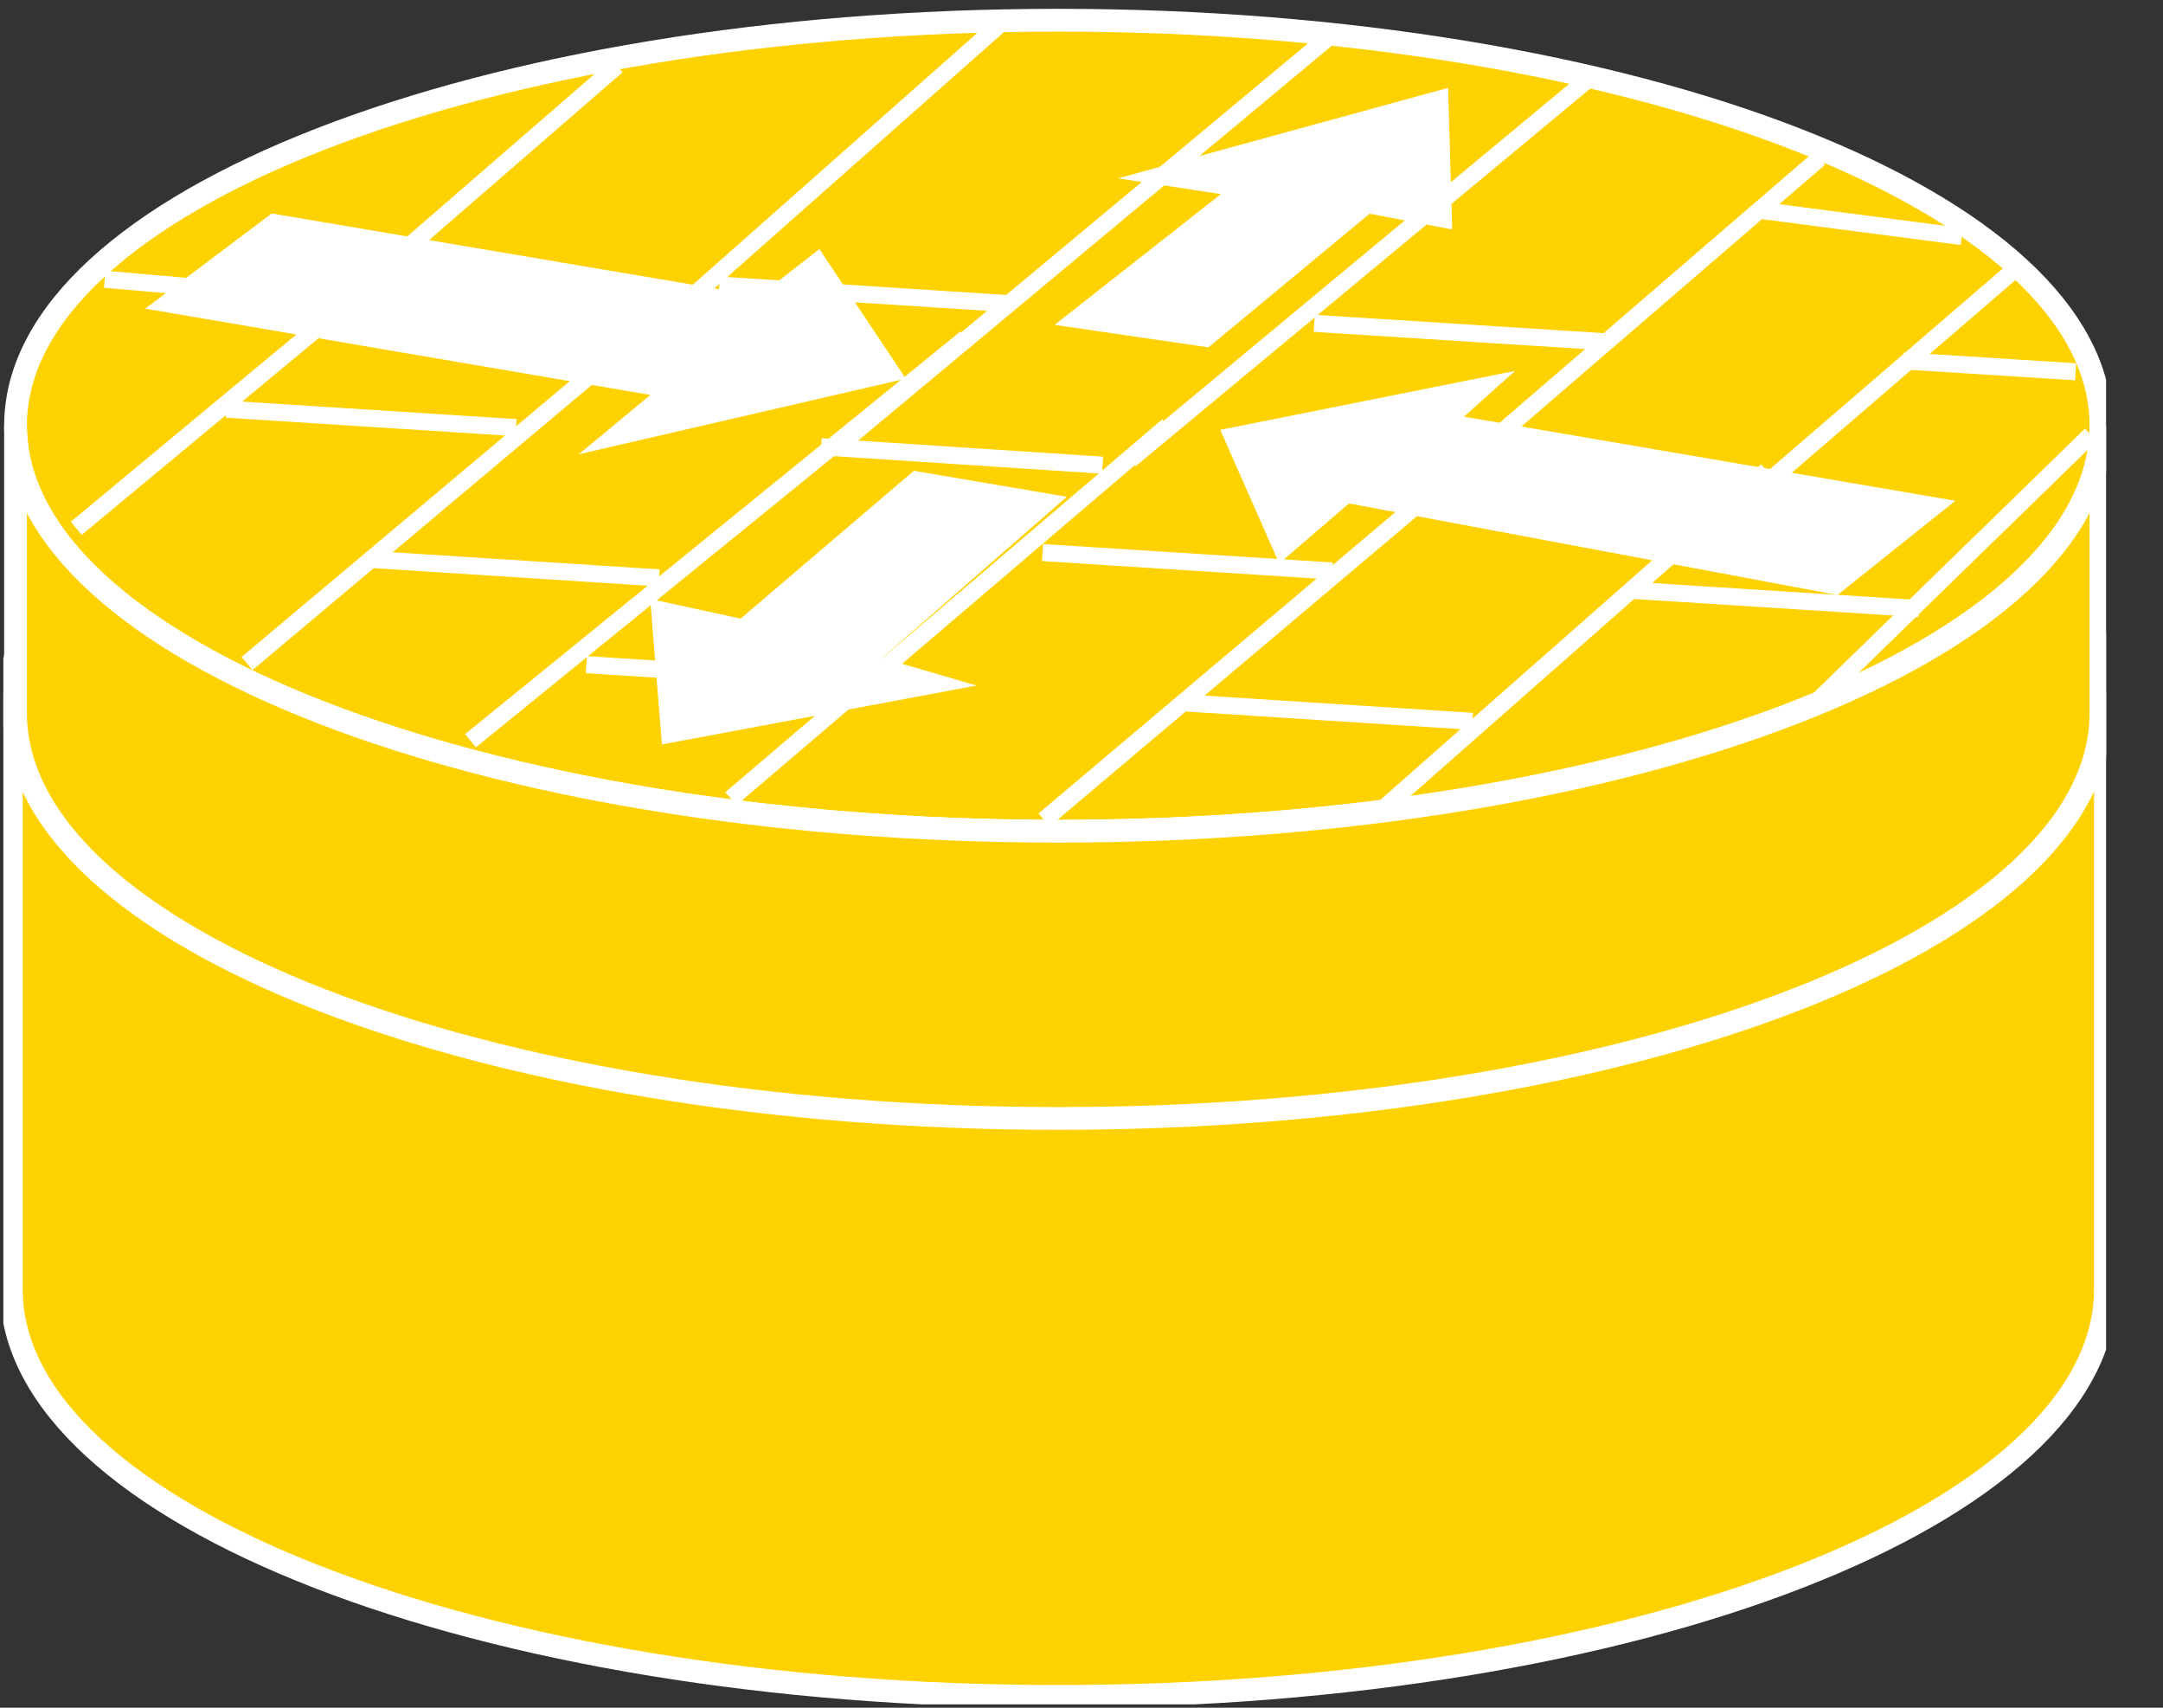 <?xml version="1.0" encoding="UTF-8"?>
<svg xmlns="http://www.w3.org/2000/svg" xmlns:xlink="http://www.w3.org/1999/xlink" width="38pt" height="30pt" viewBox="0 0 38 30" version="1.1">
<rect x="0" y="0" width="38" height="30" fill="#333333" stroke="none"/>
<defs>
<clipPath id="clip1">
  <path d="M 0.059 0.152 L 37 0.152 L 37 29.941 L 0.059 29.941 L 0.059 0.152 Z M 0.059 0.152 "/>
</clipPath>
<clipPath id="clip2">
  <path d="M 0.059 0.152 L 37 0.152 L 37 29.941 L 0.059 29.941 L 0.059 0.152 Z M 0.059 0.152 "/>
</clipPath>
<clipPath id="clip3">
  <path d="M 0.059 0.152 L 37 0.152 L 37 29.941 L 0.059 29.941 L 0.059 0.152 Z M 0.059 0.152 "/>
</clipPath>
<clipPath id="clip4">
  <path d="M 0.059 0.152 L 37 0.152 L 37 29.941 L 0.059 29.941 L 0.059 0.152 Z M 0.059 0.152 "/>
</clipPath>
<clipPath id="clip5">
  <path d="M 0.059 0.152 L 37 0.152 L 37 29.941 L 0.059 29.941 L 0.059 0.152 Z M 0.059 0.152 "/>
</clipPath>
</defs>
<g id="surface0">
<path style=" stroke:none;fill-rule:nonzero;fill:#FED100;fill-opacity:1;" d="M 36.988 12.172 C 36.988 16.121 28.75 19.324 18.594 19.324 C 8.438 19.324 0.199 16.121 0.199 12.172 L 0.199 22.648 C 0.199 26.602 8.438 29.801 18.594 29.801 C 28.75 29.801 36.988 26.602 36.988 22.648 L 36.988 12.172 "/>
<g clip-path="url(#clip1)" clip-rule="nonzero">
<path style="fill:none;stroke-width:0.4;stroke-linecap:butt;stroke-linejoin:miter;stroke:#FFFFFF;stroke-opacity:1;stroke-miterlimit:4;" d="M 36.988 17.828 C 36.988 13.879 28.75 10.676 18.594 10.676 C 8.438 10.676 0.199 13.879 0.199 17.828 L 0.199 7.352 C 0.199 3.398 8.438 0.199 18.594 0.199 C 28.75 0.199 36.988 3.398 36.988 7.352 L 36.988 17.828 Z M 36.988 17.828 " transform="matrix(1,0,0,-1,0,30)"/>
</g>
<path style=" stroke:none;fill-rule:nonzero;fill:#FED100;fill-opacity:1;" d="M 18.594 19.324 C 28.75 19.324 36.988 16.121 36.988 12.172 C 36.988 8.223 28.75 5.02 18.594 5.02 C 8.438 5.02 0.199 8.223 0.199 12.172 C 0.199 16.121 8.438 19.324 18.594 19.324 "/>
<g clip-path="url(#clip2)" clip-rule="nonzero">
<path style="fill:none;stroke-width:0.4;stroke-linecap:butt;stroke-linejoin:miter;stroke:#FFFFFF;stroke-opacity:1;stroke-miterlimit:4;" d="M 18.594 10.676 C 28.75 10.676 36.988 13.879 36.988 17.828 C 36.988 21.777 28.75 24.98 18.594 24.98 C 8.438 24.98 0.199 21.777 0.199 17.828 C 0.199 13.879 8.438 10.676 18.594 10.676 Z M 18.594 10.676 " transform="matrix(1,0,0,-1,0,30)"/>
</g>
<path style=" stroke:none;fill-rule:nonzero;fill:#FED100;fill-opacity:1;" d="M 18.59 14.602 C 28.707 14.602 36.91 11.41 36.91 7.477 C 36.91 3.543 28.707 0.355 18.59 0.355 C 8.473 0.355 0.273 3.543 0.273 7.477 C 0.273 11.41 8.473 14.602 18.59 14.602 "/>
<g clip-path="url(#clip3)" clip-rule="nonzero">
<path style="fill:none;stroke-width:0.4;stroke-linecap:butt;stroke-linejoin:miter;stroke:#FFFFFF;stroke-opacity:1;stroke-miterlimit:4;" d="M 18.59 15.398 C 28.707 15.398 36.91 18.59 36.91 22.523 C 36.91 26.457 28.707 29.645 18.59 29.645 C 8.473 29.645 0.273 26.457 0.273 22.523 C 0.273 18.59 8.473 15.398 18.59 15.398 Z M 18.59 15.398 " transform="matrix(1,0,0,-1,0,30)"/>
</g>
<path style=" stroke:none;fill-rule:nonzero;fill:#FED100;fill-opacity:1;" d="M 36.91 7.477 C 36.91 11.41 28.707 14.602 18.59 14.602 C 8.473 14.602 0.273 11.41 0.273 7.477 L 0.273 12.523 C 0.273 16.461 8.473 19.648 18.59 19.648 C 28.707 19.648 36.91 16.461 36.91 12.523 L 36.91 7.477 "/>
<g clip-path="url(#clip4)" clip-rule="nonzero">
<path style="fill:none;stroke-width:0.4;stroke-linecap:butt;stroke-linejoin:miter;stroke:#FFFFFF;stroke-opacity:1;stroke-miterlimit:4;" d="M 36.91 22.523 C 36.91 18.59 28.707 15.398 18.59 15.398 C 8.473 15.398 0.273 18.59 0.273 22.523 L 0.273 17.477 C 0.273 13.539 8.473 10.352 18.59 10.352 C 28.707 10.352 36.91 13.539 36.91 17.477 L 36.91 22.523 Z M 36.91 22.523 " transform="matrix(1,0,0,-1,0,30)"/>
</g>
<path style=" stroke:none;fill-rule:nonzero;fill:#FFFFFF;fill-opacity:1;" d="M 14.395 4.375 L 15.914 6.652 L 10.168 7.98 L 11.426 6.938 L 2.551 5.422 L 4.773 3.75 L 13.34 5.199 L 14.395 4.375 "/>
<path style=" stroke:none;fill-rule:nonzero;fill:#FFFFFF;fill-opacity:1;" d="M 22.473 9.898 L 21.438 7.551 L 26.617 6.516 L 25.719 7.32 L 34.352 8.797 L 32.281 10.453 L 23.699 8.844 L 22.473 9.898 "/>
<path style=" stroke:none;fill-rule:nonzero;fill:#FFFFFF;fill-opacity:1;" d="M 19.641 3.133 L 25.441 1.543 L 25.512 4.031 L 24.062 3.754 L 21.23 6.102 L 18.527 5.707 L 21.449 3.41 L 19.641 3.133 "/>
<path style=" stroke:none;fill-rule:nonzero;fill:#FFFFFF;fill-opacity:1;" d="M 17.156 12.043 L 11.629 13.078 L 11.422 10.523 L 13.012 10.867 L 16.055 8.27 L 18.742 8.727 L 15.5 11.559 L 17.156 12.043 "/>
<g clip-path="url(#clip5)" clip-rule="nonzero">
<path style="fill:none;stroke-width:0.3;stroke-linecap:butt;stroke-linejoin:miter;stroke:#FFFFFF;stroke-opacity:1;stroke-miterlimit:4;" d="M 14.426 22.152 L 19.371 21.828 M 3.977 22.812 L 9.066 22.488 M 1.84 25.094 L 5.941 24.738 M 6.391 24.914 L 1.34 20.719 M 11.434 24.305 L 4.34 18.344 M 16.965 24.059 L 8.266 16.988 M 6.461 20.176 L 11.578 19.848 M 28.621 19.633 L 33.711 19.309 M 18.316 20.293 L 23.406 19.969 M 20.516 22.52 L 12.84 15.969 M 25.992 22.055 L 18.34 15.594 M 31.039 21.73 L 24.215 15.719 M 36.734 22.363 L 31.984 17.738 M 10.301 18.324 L 15.418 17.996 M 20.754 17.656 L 25.867 17.328 M 10.84 28.844 L 6.078 24.715 M 17.59 29.594 L 11.371 24.09 M 30.957 26.301 L 34.465 25.844 M 23.34 29.344 L 14.844 22.262 M 28.039 28.723 L 19.852 21.922 M 31.965 27.219 L 25.43 21.586 M 35.34 25.219 L 30.723 21.242 M 12.637 24.992 L 17.75 24.664 M 23.09 24.32 L 28.203 23.996 M 33.441 23.66 L 36.465 23.469 " transform="matrix(1,0,0,-1,0,30)"/>
</g>
</g>
</svg>
